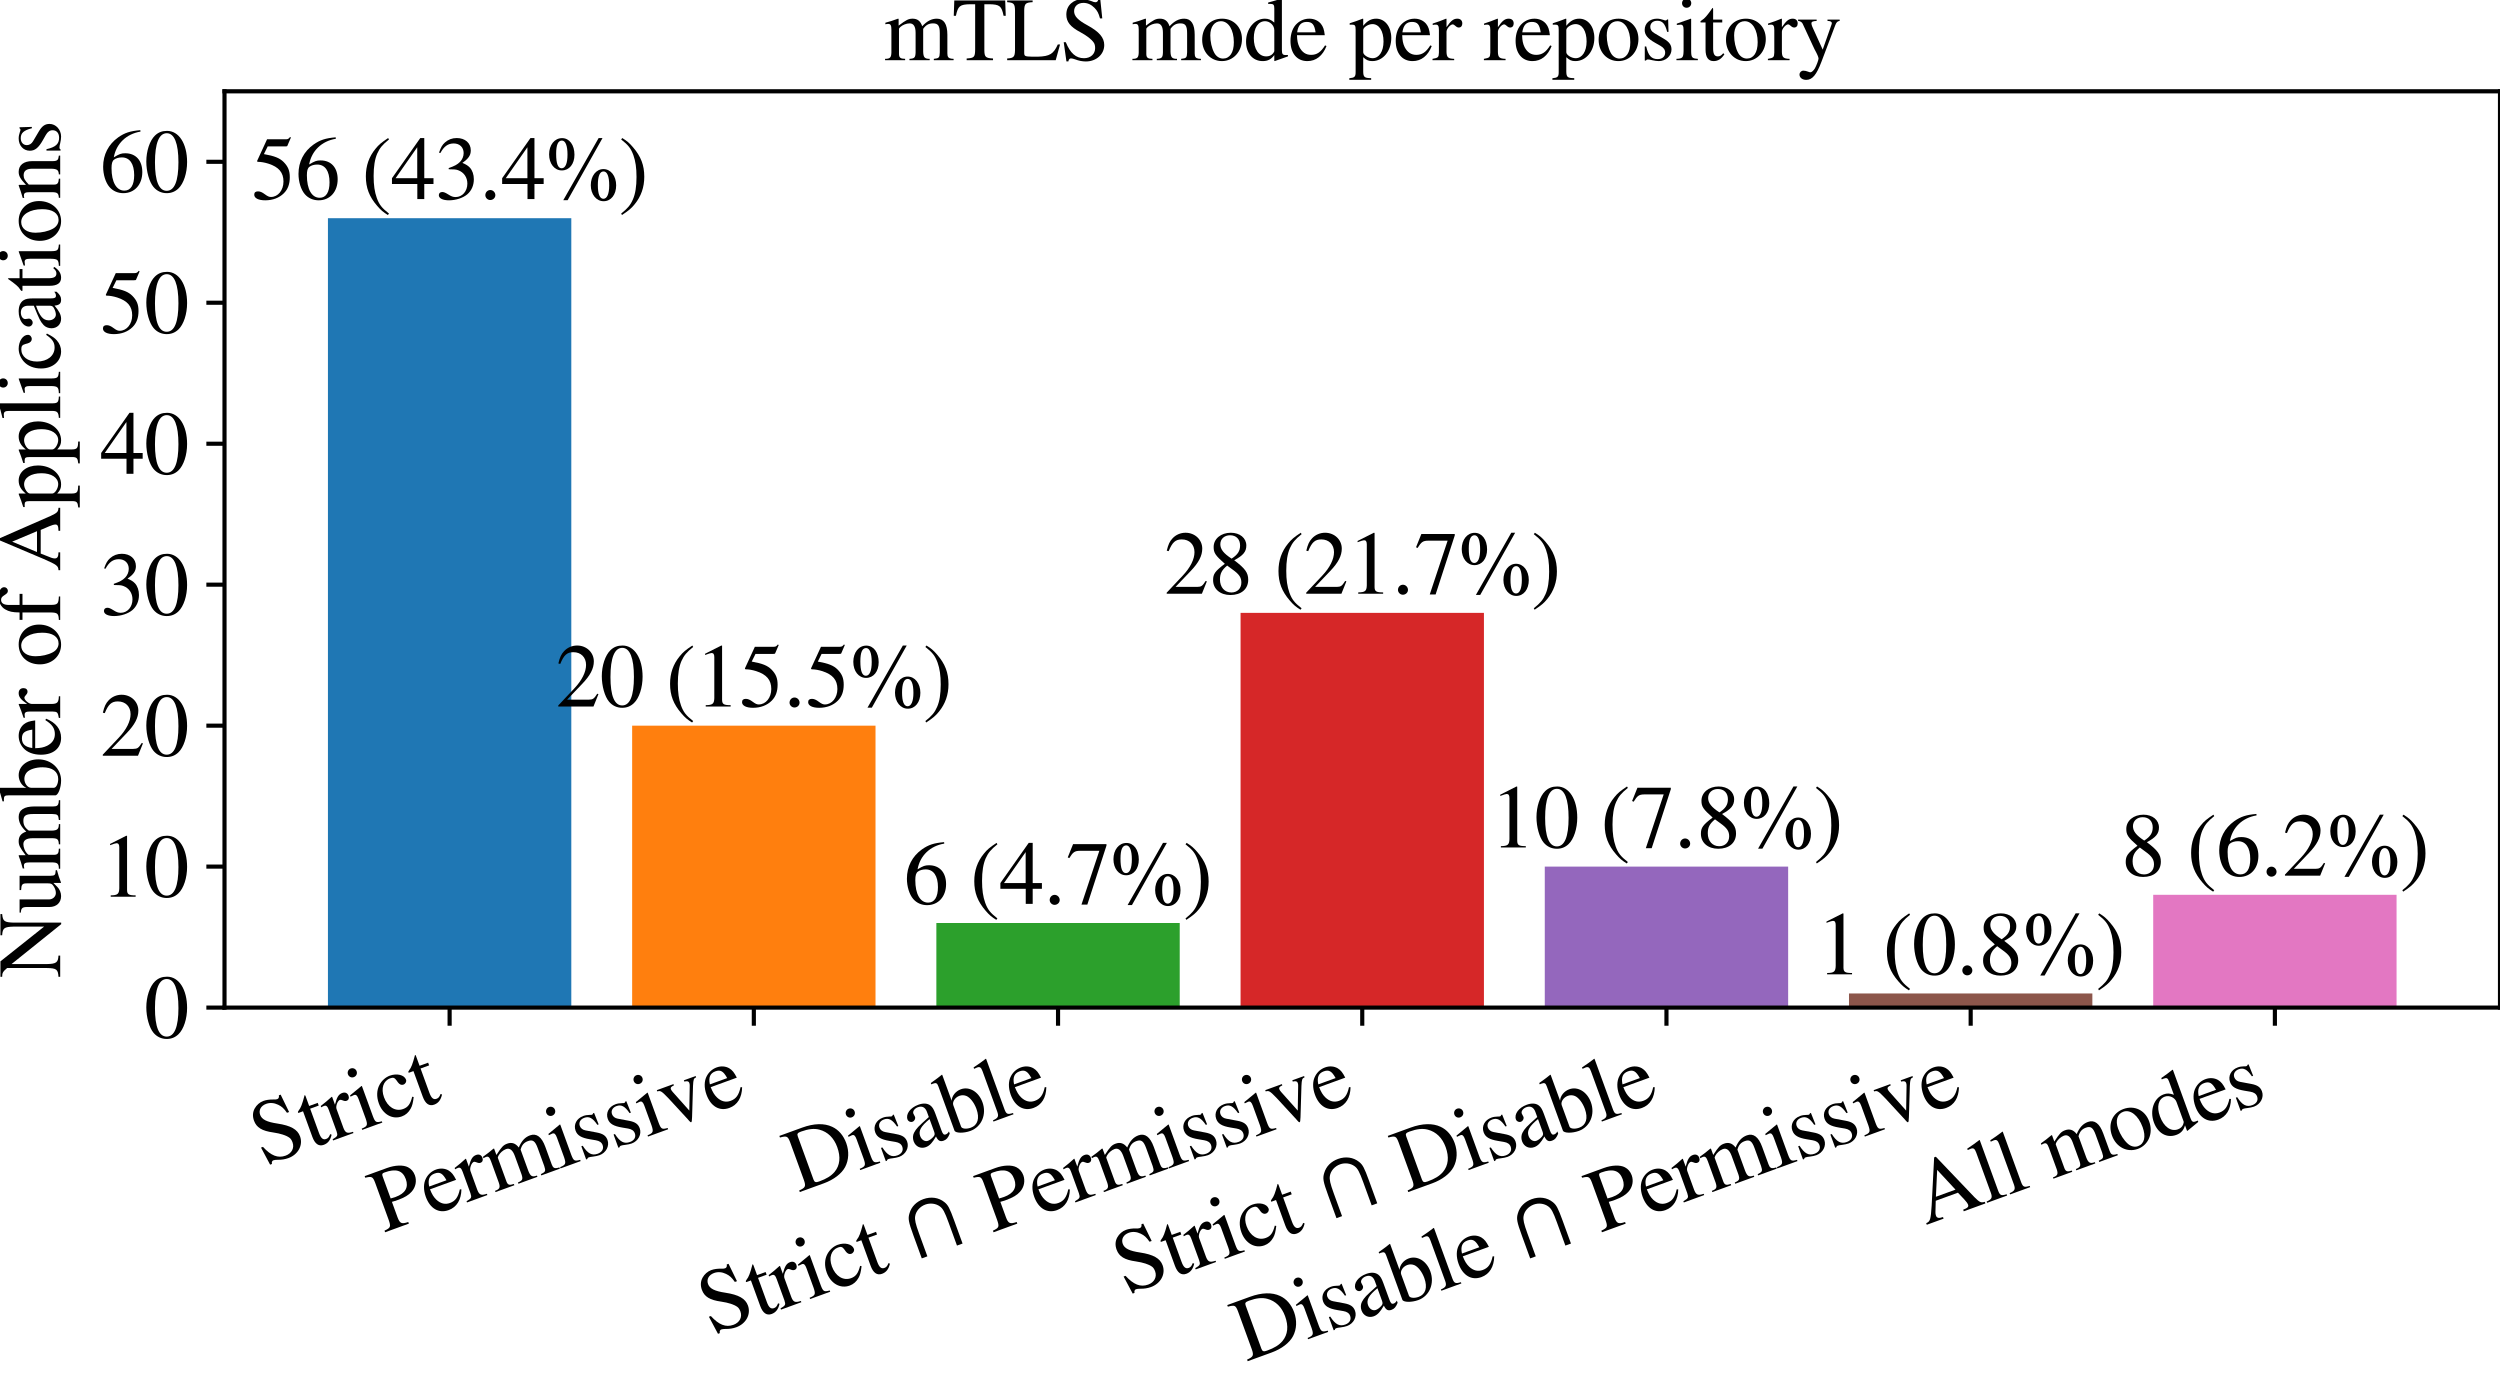 <?xml version="1.0" encoding="utf-8" standalone="no"?>
<!DOCTYPE svg PUBLIC "-//W3C//DTD SVG 1.1//EN"
  "http://www.w3.org/Graphics/SVG/1.1/DTD/svg11.dtd">
<svg xmlns:xlink="http://www.w3.org/1999/xlink" width="482.176pt" height="266.1pt" viewBox="0 0 482.176 266.1" xmlns="http://www.w3.org/2000/svg" version="1.1">
 <defs>
  <style type="text/css">*{stroke-linejoin: round; stroke-linecap: butt}</style>
 </defs>
 <g id="figure_1">
  <g id="patch_1">
   <path d="M 0 266.1 
L 482.176 266.1 
L 482.176 0 
L 0 0 
z
" style="fill: #ffffff"/>
  </g>
  <g id="axes_1">
   <g id="patch_2">
    <path d="M 43.3 194.334 
L 482.176 194.334 
L 482.176 17.61 
L 43.3 17.61 
z
" style="fill: #ffffff"/>
   </g>
   <g id="patch_3">
    <path d="M 63.249 194.334 
L 110.188 194.334 
L 110.188 42.08 
L 63.249 42.08 
z
" clip-path="url(#p2bef719103)" style="fill: #1f77b4"/>
   </g>
   <g id="patch_4">
    <path d="M 121.922 194.334 
L 168.861 194.334 
L 168.861 139.958 
L 121.922 139.958 
z
" clip-path="url(#p2bef719103)" style="fill: #ff7f0e"/>
   </g>
   <g id="patch_5">
    <path d="M 180.596 194.334 
L 227.534 194.334 
L 227.534 178.021 
L 180.596 178.021 
z
" clip-path="url(#p2bef719103)" style="fill: #2ca02c"/>
   </g>
   <g id="patch_6">
    <path d="M 239.269 194.334 
L 286.207 194.334 
L 286.207 118.207 
L 239.269 118.207 
z
" clip-path="url(#p2bef719103)" style="fill: #d62728"/>
   </g>
   <g id="patch_7">
    <path d="M 297.942 194.334 
L 344.881 194.334 
L 344.881 167.146 
L 297.942 167.146 
z
" clip-path="url(#p2bef719103)" style="fill: #9467bd"/>
   </g>
   <g id="patch_8">
    <path d="M 356.615 194.334 
L 403.554 194.334 
L 403.554 191.615 
L 356.615 191.615 
z
" clip-path="url(#p2bef719103)" style="fill: #8c564b"/>
   </g>
   <g id="patch_9">
    <path d="M 415.289 194.334 
L 462.227 194.334 
L 462.227 172.583 
L 415.289 172.583 
z
" clip-path="url(#p2bef719103)" style="fill: #e377c2"/>
   </g>
   <g id="matplotlib.axis_1">
    <g id="xtick_1">
     <g id="line2d_1">
      <defs>
       <path id="mdd87133eb3" d="M 0 0 
L 0 3.5 
" style="stroke: #000000; stroke-width: 0.8"/>
      </defs>
      <g>
       <use xlink:href="#mdd87133eb3" x="86.718" y="194.334" style="stroke: #000000; stroke-width: 0.8"/>
      </g>
     </g>
     <g id="text_1">
      <!-- Strict -->
      <g transform="translate(50.841 224.843) rotate(-20) scale(0.17 -0.17)">
       <defs>
        <path id="NimbusRomNo9L-Reg-53" d="M 2861 4326 
L 2726 4326 
C 2701 4179 2630 4109 2522 4109 
C 2458 4109 2349 4134 2240 4186 
C 2003 4275 1766 4326 1555 4326 
C 1286 4326 1005 4218 794 4032 
C 570 3834 454 3565 454 3232 
C 454 2720 736 2362 1453 1984 
C 1914 1734 2246 1478 2406 1235 
C 2464 1152 2496 1018 2496 858 
C 2496 435 2176 141 1709 141 
C 1133 141 736 493 416 1274 
L 269 1274 
L 461 -83 
L 602 -83 
C 608 38 685 128 781 128 
C 851 128 960 102 1082 58 
C 1325 -38 1587 -90 1837 -90 
C 2579 -90 3142 416 3142 1075 
C 3142 1600 2790 2016 1946 2477 
C 1274 2842 1005 3123 1005 3475 
C 1005 3827 1274 4064 1670 4064 
C 1958 4064 2227 3942 2451 3712 
C 2650 3507 2739 3341 2842 2963 
L 3002 2963 
L 2861 4326 
z
" transform="scale(0.016)"/>
        <path id="NimbusRomNo9L-Reg-74" d="M 1658 2880 
L 1011 2880 
L 1011 3622 
C 1011 3686 998 3706 966 3706 
C 595 3168 403 2950 218 2842 
C 147 2797 109 2758 109 2720 
C 109 2701 115 2688 134 2675 
L 474 2675 
L 474 749 
C 474 211 666 -64 1043 -64 
C 1357 -64 1600 90 1811 422 
L 1728 493 
C 1587 326 1485 269 1344 269 
C 1107 269 1011 442 1011 845 
L 1011 2675 
L 1658 2675 
L 1658 2880 
z
" transform="scale(0.016)"/>
        <path id="NimbusRomNo9L-Reg-72" d="M 32 0 
L 1568 0 
L 1568 96 
C 1139 109 1037 198 1024 576 
L 1024 2016 
C 1024 2221 1293 2541 1472 2541 
C 1510 2541 1568 2509 1638 2445 
C 1741 2349 1811 2317 1894 2317 
C 2048 2317 2144 2426 2144 2605 
C 2144 2816 2010 2944 1792 2944 
C 1523 2944 1338 2803 1024 2342 
L 1024 2931 
L 992 2944 
C 653 2803 422 2720 45 2598 
L 45 2496 
C 134 2515 192 2522 269 2522 
C 429 2522 486 2419 486 2138 
L 486 538 
C 474 205 435 166 32 96 
L 32 0 
z
" transform="scale(0.016)"/>
        <path id="NimbusRomNo9L-Reg-69" d="M 147 0 
L 1664 0 
L 1664 96 
C 1242 128 1197 186 1190 653 
L 1190 2925 
L 1165 2944 
L 173 2592 
L 173 2496 
L 224 2502 
C 301 2515 384 2522 442 2522 
C 595 2522 653 2419 653 2138 
L 653 653 
C 640 179 582 115 147 96 
L 147 0 
z
M 864 4371 
C 691 4371 544 4224 544 4045 
C 544 3859 685 3718 864 3718 
C 1056 3718 1197 3859 1197 4045 
C 1197 4230 1050 4371 864 4371 
z
" transform="scale(0.016)"/>
        <path id="NimbusRomNo9L-Reg-63" d="M 2547 998 
C 2240 550 2010 397 1645 397 
C 1056 397 653 909 653 1645 
C 653 2310 1005 2758 1523 2758 
C 1754 2758 1837 2688 1901 2451 
L 1939 2310 
C 1990 2125 2106 2016 2246 2016 
C 2413 2016 2547 2138 2547 2285 
C 2547 2643 2099 2944 1562 2944 
C 1248 2944 922 2816 659 2586 
C 339 2304 160 1869 160 1357 
C 160 531 666 -64 1376 -64 
C 1664 -64 1920 38 2150 237 
C 2323 384 2445 563 2637 941 
L 2547 998 
z
" transform="scale(0.016)"/>
       </defs>
       <use xlink:href="#NimbusRomNo9L-Reg-53"/>
       <use xlink:href="#NimbusRomNo9L-Reg-74" transform="translate(55.6 0)"/>
       <use xlink:href="#NimbusRomNo9L-Reg-72" transform="translate(83.4 0)"/>
       <use xlink:href="#NimbusRomNo9L-Reg-69" transform="translate(116.7 0)"/>
       <use xlink:href="#NimbusRomNo9L-Reg-63" transform="translate(144.5 0)"/>
       <use xlink:href="#NimbusRomNo9L-Reg-74" transform="translate(188.9 0)"/>
      </g>
     </g>
    </g>
    <g id="xtick_2">
     <g id="line2d_2">
      <g>
       <use xlink:href="#mdd87133eb3" x="145.392" y="194.334" style="stroke: #000000; stroke-width: 0.8"/>
      </g>
     </g>
     <g id="text_2">
      <!-- Permissive -->
      <g transform="translate(74.015 237.764) rotate(-20) scale(0.17 -0.17)">
       <defs>
        <path id="NimbusRomNo9L-Reg-50" d="M 102 4115 
C 576 4064 634 4006 640 3539 
L 640 768 
C 634 224 589 166 102 122 
L 102 0 
L 1894 0 
L 1894 122 
C 1389 134 1299 224 1293 698 
L 1293 1862 
C 1459 1850 1568 1843 1734 1843 
C 2240 1843 2579 1907 2854 2061 
C 3238 2266 3469 2656 3469 3078 
C 3469 3347 3379 3590 3206 3776 
C 2950 4058 2394 4237 1792 4237 
L 102 4237 
L 102 4115 
z
M 1293 3782 
C 1293 3955 1338 4000 1510 4000 
C 2374 4000 2771 3699 2771 3040 
C 2771 2419 2394 2099 1658 2099 
C 1530 2099 1440 2106 1293 2118 
L 1293 3782 
z
" transform="scale(0.016)"/>
        <path id="NimbusRomNo9L-Reg-65" d="M 2650 1050 
C 2342 563 2067 378 1658 378 
C 1293 378 1018 563 832 928 
C 717 1171 672 1376 659 1773 
L 2630 1773 
C 2579 2189 2515 2374 2355 2579 
C 2163 2810 1869 2944 1536 2944 
C 1216 2944 915 2829 672 2611 
C 371 2349 198 1894 198 1370 
C 198 486 659 -64 1395 -64 
C 2010 -64 2483 314 2752 1005 
L 2650 1050 
z
M 672 1978 
C 742 2483 960 2714 1350 2714 
C 1741 2714 1894 2534 1978 1978 
L 672 1978 
z
" transform="scale(0.016)"/>
        <path id="NimbusRomNo9L-Reg-6d" d="M 102 0 
L 1523 0 
L 1523 96 
C 1197 102 1094 173 1088 429 
L 1088 2234 
C 1088 2246 1139 2310 1184 2355 
C 1344 2502 1619 2611 1843 2611 
C 2125 2611 2266 2387 2266 1939 
L 2266 550 
C 2253 186 2189 115 1830 96 
L 1830 0 
L 3264 0 
L 3264 96 
C 2906 96 2816 198 2803 608 
L 2803 2221 
C 2995 2496 3200 2611 3501 2611 
C 3866 2611 3981 2438 3981 1907 
L 3981 557 
C 3968 179 3930 134 3558 96 
L 3558 0 
L 4960 0 
L 4960 96 
L 4794 109 
C 4589 141 4518 237 4518 486 
L 4518 1805 
C 4518 2560 4269 2944 3776 2944 
C 3398 2944 3078 2778 2733 2406 
C 2618 2771 2400 2944 2054 2944 
C 1766 2944 1600 2861 1062 2451 
L 1062 2931 
L 1018 2944 
C 691 2822 474 2752 122 2656 
L 122 2547 
C 205 2566 256 2573 326 2573 
C 493 2573 550 2470 550 2163 
L 550 544 
C 538 186 454 96 102 96 
L 102 0 
z
" transform="scale(0.016)"/>
        <path id="NimbusRomNo9L-Reg-73" d="M 2016 2010 
L 1990 2886 
L 1920 2886 
C 1882 2835 1850 2816 1818 2816 
C 1779 2816 1715 2829 1645 2861 
C 1498 2912 1350 2944 1197 2944 
C 691 2944 326 2611 326 2150 
C 326 1792 531 1536 1075 1229 
L 1446 1018 
C 1670 890 1779 736 1779 538 
C 1779 256 1574 77 1248 77 
C 806 77 582 320 435 973 
L 333 973 
L 333 -26 
L 416 -26 
C 461 38 486 51 563 51 
C 634 51 710 38 858 0 
C 1030 -38 1197 -64 1325 -64 
C 1824 -64 2227 307 2227 755 
C 2227 1075 2080 1286 1690 1517 
L 998 1926 
C 819 2029 723 2189 723 2362 
C 723 2624 922 2797 1216 2797 
C 1581 2797 1773 2586 1920 2010 
L 2016 2010 
z
" transform="scale(0.016)"/>
        <path id="NimbusRomNo9L-Reg-76" d="M 3053 2880 
L 2163 2880 
L 2163 2784 
C 2368 2765 2464 2701 2464 2579 
C 2464 2515 2451 2451 2426 2387 
L 1792 730 
L 1139 2368 
C 1101 2458 1082 2547 1082 2605 
C 1082 2720 1152 2765 1376 2784 
L 1376 2880 
L 122 2880 
L 122 2784 
C 365 2771 410 2707 704 2048 
L 1472 211 
C 1485 173 1504 128 1523 77 
C 1542 26 1562 -19 1581 -51 
C 1594 -77 1619 -90 1638 -90 
C 1677 -90 1722 -6 1818 230 
L 2637 2285 
C 2822 2720 2861 2765 3053 2784 
L 3053 2880 
z
" transform="scale(0.016)"/>
       </defs>
       <use xlink:href="#NimbusRomNo9L-Reg-50"/>
       <use xlink:href="#NimbusRomNo9L-Reg-65" transform="translate(55.6 0)"/>
       <use xlink:href="#NimbusRomNo9L-Reg-72" transform="translate(100 0)"/>
       <use xlink:href="#NimbusRomNo9L-Reg-6d" transform="translate(133.3 0)"/>
       <use xlink:href="#NimbusRomNo9L-Reg-69" transform="translate(211.1 0)"/>
       <use xlink:href="#NimbusRomNo9L-Reg-73" transform="translate(238.9 0)"/>
       <use xlink:href="#NimbusRomNo9L-Reg-73" transform="translate(277.8 0)"/>
       <use xlink:href="#NimbusRomNo9L-Reg-69" transform="translate(316.7 0)"/>
       <use xlink:href="#NimbusRomNo9L-Reg-76" transform="translate(344.5 0)"/>
       <use xlink:href="#NimbusRomNo9L-Reg-65" transform="translate(394.5 0)"/>
      </g>
     </g>
    </g>
    <g id="xtick_3">
     <g id="line2d_3">
      <g>
       <use xlink:href="#mdd87133eb3" x="204.065" y="194.334" style="stroke: #000000; stroke-width: 0.8"/>
      </g>
     </g>
     <g id="text_3">
      <!-- Disable -->
      <g transform="translate(153.998 230.008) rotate(-20) scale(0.17 -0.17)">
       <defs>
        <path id="NimbusRomNo9L-Reg-44" d="M 102 0 
L 1920 0 
C 2662 0 3334 211 3731 570 
C 4147 947 4384 1517 4384 2138 
C 4384 2714 4198 3213 3840 3565 
C 3405 4006 2707 4237 1830 4237 
L 102 4237 
L 102 4115 
C 608 4070 659 4019 666 3539 
L 666 698 
C 659 230 582 154 102 122 
L 102 0 
z
M 1318 3750 
C 1318 3949 1382 4000 1651 4000 
C 2208 4000 2618 3898 2925 3680 
C 3424 3334 3686 2784 3686 2093 
C 3686 1338 3424 800 2906 499 
C 2579 314 2208 237 1651 237 
C 1395 237 1318 294 1318 499 
L 1318 3750 
z
" transform="scale(0.016)"/>
        <path id="NimbusRomNo9L-Reg-61" d="M 2829 422 
C 2720 333 2643 301 2547 301 
C 2400 301 2355 390 2355 672 
L 2355 1920 
C 2355 2253 2323 2438 2227 2592 
C 2086 2822 1811 2944 1434 2944 
C 832 2944 358 2630 358 2227 
C 358 2080 480 1952 634 1952 
C 787 1952 922 2080 922 2221 
C 922 2246 915 2278 909 2323 
C 896 2381 890 2432 890 2477 
C 890 2650 1094 2790 1350 2790 
C 1664 2790 1837 2605 1837 2259 
L 1837 1869 
C 851 1472 742 1421 467 1178 
C 326 1050 237 832 237 621 
C 237 218 518 -64 909 -64 
C 1190 -64 1453 70 1843 403 
C 1875 64 1990 -64 2253 -64 
C 2470 -64 2605 13 2829 256 
L 2829 422 
z
M 1837 787 
C 1837 595 1805 525 1670 448 
C 1510 358 1338 307 1203 307 
C 979 307 800 525 800 800 
L 800 826 
C 806 1210 1088 1453 1837 1715 
L 1837 787 
z
" transform="scale(0.016)"/>
        <path id="NimbusRomNo9L-Reg-62" d="M 979 4358 
L 947 4371 
C 678 4275 506 4224 205 4141 
L 19 4090 
L 19 3987 
C 58 3994 83 3994 128 3994 
C 390 3994 442 3936 442 3667 
L 442 346 
C 442 147 979 -64 1498 -64 
C 2342 -64 2995 640 2995 1555 
C 2995 2349 2509 2944 1869 2944 
C 1478 2944 1107 2720 979 2400 
L 979 4358 
z
M 979 2061 
C 979 2310 1280 2541 1613 2541 
C 1792 2541 1952 2477 2086 2355 
C 2291 2157 2432 1722 2432 1261 
C 2432 550 2125 141 1600 141 
C 1267 141 979 282 979 448 
L 979 2061 
z
" transform="scale(0.016)"/>
        <path id="NimbusRomNo9L-Reg-6c" d="M 134 0 
L 1645 0 
L 1645 96 
C 1242 115 1171 179 1165 538 
L 1165 4358 
L 1139 4371 
C 806 4262 563 4198 122 4090 
L 122 3987 
L 160 3987 
C 230 3994 307 4000 358 4000 
C 563 4000 627 3910 627 3610 
L 627 557 
C 621 211 531 122 134 96 
L 134 0 
z
" transform="scale(0.016)"/>
       </defs>
       <use xlink:href="#NimbusRomNo9L-Reg-44"/>
       <use xlink:href="#NimbusRomNo9L-Reg-69" transform="translate(72.2 0)"/>
       <use xlink:href="#NimbusRomNo9L-Reg-73" transform="translate(100 0)"/>
       <use xlink:href="#NimbusRomNo9L-Reg-61" transform="translate(138.9 0)"/>
       <use xlink:href="#NimbusRomNo9L-Reg-62" transform="translate(183.3 0)"/>
       <use xlink:href="#NimbusRomNo9L-Reg-6c" transform="translate(233.3 0)"/>
       <use xlink:href="#NimbusRomNo9L-Reg-65" transform="translate(261.1 0)"/>
      </g>
     </g>
    </g>
    <g id="xtick_4">
     <g id="line2d_4">
      <g>
       <use xlink:href="#mdd87133eb3" x="262.738" y="194.334" style="stroke: #000000; stroke-width: 0.8"/>
      </g>
     </g>
     <g id="text_4">
      <!-- Strict ∩ Permissive -->
      <g transform="translate(137.225 257.468) rotate(-20) scale(0.17 -0.17)">
       <defs>
        <path id="NimbusRomNo9L-Reg-20" transform="scale(0.016)"/>
        <path id="NimbusRomNo9L-Reg-2229" d="M 3840 0 
L 3840 1722 
C 3840 2675 3808 2918 3635 3200 
C 3366 3648 2874 3910 2304 3910 
C 1773 3910 1325 3699 1037 3302 
C 800 2989 762 2758 762 1722 
L 762 0 
L 1184 0 
L 1184 1741 
C 1184 2451 1222 2752 1344 2970 
C 1517 3290 1901 3501 2304 3501 
C 2675 3501 3034 3315 3226 3027 
C 3379 2803 3418 2541 3418 1741 
L 3418 0 
L 3840 0 
z
" transform="scale(0.016)"/>
       </defs>
       <use xlink:href="#NimbusRomNo9L-Reg-53"/>
       <use xlink:href="#NimbusRomNo9L-Reg-74" transform="translate(55.6 0)"/>
       <use xlink:href="#NimbusRomNo9L-Reg-72" transform="translate(83.4 0)"/>
       <use xlink:href="#NimbusRomNo9L-Reg-69" transform="translate(116.7 0)"/>
       <use xlink:href="#NimbusRomNo9L-Reg-63" transform="translate(144.5 0)"/>
       <use xlink:href="#NimbusRomNo9L-Reg-74" transform="translate(188.9 0)"/>
       <use xlink:href="#NimbusRomNo9L-Reg-20" transform="translate(216.7 0)"/>
       <use xlink:href="#NimbusRomNo9L-Reg-2229" transform="translate(241.7 0)"/>
       <use xlink:href="#NimbusRomNo9L-Reg-20" transform="translate(313.9 0)"/>
       <use xlink:href="#NimbusRomNo9L-Reg-50" transform="translate(338.9 0)"/>
       <use xlink:href="#NimbusRomNo9L-Reg-65" transform="translate(394.5 0)"/>
       <use xlink:href="#NimbusRomNo9L-Reg-72" transform="translate(438.9 0)"/>
       <use xlink:href="#NimbusRomNo9L-Reg-6d" transform="translate(472.2 0)"/>
       <use xlink:href="#NimbusRomNo9L-Reg-69" transform="translate(550 0)"/>
       <use xlink:href="#NimbusRomNo9L-Reg-73" transform="translate(577.8 0)"/>
       <use xlink:href="#NimbusRomNo9L-Reg-73" transform="translate(616.7 0)"/>
       <use xlink:href="#NimbusRomNo9L-Reg-69" transform="translate(655.6 0)"/>
       <use xlink:href="#NimbusRomNo9L-Reg-76" transform="translate(683.4 0)"/>
       <use xlink:href="#NimbusRomNo9L-Reg-65" transform="translate(733.4 0)"/>
      </g>
     </g>
    </g>
    <g id="xtick_5">
     <g id="line2d_5">
      <g>
       <use xlink:href="#mdd87133eb3" x="321.411" y="194.334" style="stroke: #000000; stroke-width: 0.8"/>
      </g>
     </g>
     <g id="text_5">
      <!-- Strict ∩ Disable -->
      <g transform="translate(217.207 249.712) rotate(-20) scale(0.17 -0.17)">
       <use xlink:href="#NimbusRomNo9L-Reg-53"/>
       <use xlink:href="#NimbusRomNo9L-Reg-74" transform="translate(55.6 0)"/>
       <use xlink:href="#NimbusRomNo9L-Reg-72" transform="translate(83.4 0)"/>
       <use xlink:href="#NimbusRomNo9L-Reg-69" transform="translate(116.7 0)"/>
       <use xlink:href="#NimbusRomNo9L-Reg-63" transform="translate(144.5 0)"/>
       <use xlink:href="#NimbusRomNo9L-Reg-74" transform="translate(188.9 0)"/>
       <use xlink:href="#NimbusRomNo9L-Reg-20" transform="translate(216.7 0)"/>
       <use xlink:href="#NimbusRomNo9L-Reg-2229" transform="translate(241.7 0)"/>
       <use xlink:href="#NimbusRomNo9L-Reg-20" transform="translate(313.9 0)"/>
       <use xlink:href="#NimbusRomNo9L-Reg-44" transform="translate(338.9 0)"/>
       <use xlink:href="#NimbusRomNo9L-Reg-69" transform="translate(411.1 0)"/>
       <use xlink:href="#NimbusRomNo9L-Reg-73" transform="translate(438.9 0)"/>
       <use xlink:href="#NimbusRomNo9L-Reg-61" transform="translate(477.8 0)"/>
       <use xlink:href="#NimbusRomNo9L-Reg-62" transform="translate(522.2 0)"/>
       <use xlink:href="#NimbusRomNo9L-Reg-6c" transform="translate(572.2 0)"/>
       <use xlink:href="#NimbusRomNo9L-Reg-65" transform="translate(600 0)"/>
      </g>
     </g>
    </g>
    <g id="xtick_6">
     <g id="line2d_6">
      <g>
       <use xlink:href="#mdd87133eb3" x="380.085" y="194.334" style="stroke: #000000; stroke-width: 0.8"/>
      </g>
     </g>
     <g id="text_6">
      <!-- Disable ∩ Permissive -->
      <g transform="translate(240.381 262.633) rotate(-20) scale(0.17 -0.17)">
       <use xlink:href="#NimbusRomNo9L-Reg-44"/>
       <use xlink:href="#NimbusRomNo9L-Reg-69" transform="translate(72.2 0)"/>
       <use xlink:href="#NimbusRomNo9L-Reg-73" transform="translate(100 0)"/>
       <use xlink:href="#NimbusRomNo9L-Reg-61" transform="translate(138.9 0)"/>
       <use xlink:href="#NimbusRomNo9L-Reg-62" transform="translate(183.3 0)"/>
       <use xlink:href="#NimbusRomNo9L-Reg-6c" transform="translate(233.3 0)"/>
       <use xlink:href="#NimbusRomNo9L-Reg-65" transform="translate(261.1 0)"/>
       <use xlink:href="#NimbusRomNo9L-Reg-20" transform="translate(305.5 0)"/>
       <use xlink:href="#NimbusRomNo9L-Reg-2229" transform="translate(330.5 0)"/>
       <use xlink:href="#NimbusRomNo9L-Reg-20" transform="translate(402.7 0)"/>
       <use xlink:href="#NimbusRomNo9L-Reg-50" transform="translate(427.7 0)"/>
       <use xlink:href="#NimbusRomNo9L-Reg-65" transform="translate(483.3 0)"/>
       <use xlink:href="#NimbusRomNo9L-Reg-72" transform="translate(527.7 0)"/>
       <use xlink:href="#NimbusRomNo9L-Reg-6d" transform="translate(561 0)"/>
       <use xlink:href="#NimbusRomNo9L-Reg-69" transform="translate(638.8 0)"/>
       <use xlink:href="#NimbusRomNo9L-Reg-73" transform="translate(666.6 0)"/>
       <use xlink:href="#NimbusRomNo9L-Reg-73" transform="translate(705.5 0)"/>
       <use xlink:href="#NimbusRomNo9L-Reg-69" transform="translate(744.4 0)"/>
       <use xlink:href="#NimbusRomNo9L-Reg-76" transform="translate(772.2 0)"/>
       <use xlink:href="#NimbusRomNo9L-Reg-65" transform="translate(822.2 0)"/>
      </g>
     </g>
    </g>
    <g id="xtick_7">
     <g id="line2d_7">
      <g>
       <use xlink:href="#mdd87133eb3" x="438.758" y="194.334" style="stroke: #000000; stroke-width: 0.8"/>
      </g>
     </g>
     <g id="text_7">
      <!-- All modes -->
      <g transform="translate(371.376 236.31) rotate(-20) scale(0.17 -0.17)">
       <defs>
        <path id="NimbusRomNo9L-Reg-41" d="M 4518 122 
C 4230 141 4166 205 3942 678 
L 2349 4314 
L 2221 4314 
L 890 1171 
C 480 237 403 134 96 122 
L 96 0 
L 1363 0 
L 1363 122 
C 1056 122 928 198 928 384 
C 928 461 947 550 979 634 
L 1274 1382 
L 2950 1382 
L 3213 768 
C 3290 595 3334 429 3334 339 
C 3334 179 3226 128 2886 122 
L 2886 0 
L 4518 0 
L 4518 122 
z
M 1382 1645 
L 2118 3405 
L 2861 1645 
L 1382 1645 
z
" transform="scale(0.016)"/>
        <path id="NimbusRomNo9L-Reg-6f" d="M 1600 2944 
C 762 2944 186 2330 186 1446 
C 186 576 781 -64 1587 -64 
C 2394 -64 3008 608 3008 1498 
C 3008 2342 2419 2944 1600 2944 
z
M 1517 2765 
C 2054 2765 2432 2150 2432 1274 
C 2432 544 2144 115 1664 115 
C 1414 115 1178 269 1043 525 
C 864 858 762 1306 762 1760 
C 762 2368 1056 2765 1517 2765 
z
" transform="scale(0.016)"/>
        <path id="NimbusRomNo9L-Reg-64" d="M 3142 371 
C 3059 365 3021 365 2995 365 
C 2765 365 2714 435 2714 730 
L 2714 4358 
L 2682 4371 
C 2374 4262 2150 4198 1741 4090 
L 1741 3987 
C 1792 3994 1830 3994 1882 3994 
C 2118 3994 2176 3930 2176 3667 
L 2176 2669 
C 1933 2874 1760 2944 1504 2944 
C 768 2944 173 2221 173 1312 
C 173 493 646 -64 1357 -64 
C 1715 -64 1958 64 2176 365 
L 2176 -45 
L 2202 -64 
L 3142 269 
L 3142 371 
z
M 2176 653 
C 2176 608 2131 531 2067 461 
C 1958 333 1792 269 1606 269 
C 1075 269 723 781 723 1568 
C 723 2291 1037 2765 1523 2765 
C 1869 2765 2176 2464 2176 2125 
L 2176 653 
z
" transform="scale(0.016)"/>
       </defs>
       <use xlink:href="#NimbusRomNo9L-Reg-41"/>
       <use xlink:href="#NimbusRomNo9L-Reg-6c" transform="translate(72.2 0)"/>
       <use xlink:href="#NimbusRomNo9L-Reg-6c" transform="translate(100 0)"/>
       <use xlink:href="#NimbusRomNo9L-Reg-20" transform="translate(127.8 0)"/>
       <use xlink:href="#NimbusRomNo9L-Reg-6d" transform="translate(152.8 0)"/>
       <use xlink:href="#NimbusRomNo9L-Reg-6f" transform="translate(230.6 0)"/>
       <use xlink:href="#NimbusRomNo9L-Reg-64" transform="translate(280.6 0)"/>
       <use xlink:href="#NimbusRomNo9L-Reg-65" transform="translate(330.6 0)"/>
       <use xlink:href="#NimbusRomNo9L-Reg-73" transform="translate(375 0)"/>
      </g>
     </g>
    </g>
   </g>
   <g id="matplotlib.axis_2">
    <g id="ytick_1">
     <g id="line2d_8">
      <defs>
       <path id="m9a8da0f4cf" d="M 0 0 
L -3.5 0 
" style="stroke: #000000; stroke-width: 0.8"/>
      </defs>
      <g>
       <use xlink:href="#m9a8da0f4cf" x="43.3" y="194.334" style="stroke: #000000; stroke-width: 0.8"/>
      </g>
     </g>
     <g id="text_8">
      <!-- 0 -->
      <g transform="translate(27.8 200.139) scale(0.17 -0.17)">
       <defs>
        <path id="NimbusRomNo9L-Reg-30" d="M 1626 4326 
C 1274 4326 1005 4224 768 3994 
C 397 3635 154 2899 154 2150 
C 154 1446 365 704 666 346 
C 902 64 1229 -90 1600 -90 
C 1926 -90 2202 19 2432 243 
C 2803 595 3046 1338 3046 2112 
C 3046 3424 2464 4326 1626 4326 
z
M 1606 4160 
C 2144 4160 2432 3437 2432 2099 
C 2432 762 2150 77 1600 77 
C 1050 77 768 762 768 2093 
C 768 3456 1056 4160 1606 4160 
z
" transform="scale(0.016)"/>
       </defs>
       <use xlink:href="#NimbusRomNo9L-Reg-30"/>
      </g>
     </g>
    </g>
    <g id="ytick_2">
     <g id="line2d_9">
      <g>
       <use xlink:href="#m9a8da0f4cf" x="43.3" y="167.146" style="stroke: #000000; stroke-width: 0.8"/>
      </g>
     </g>
     <g id="text_9">
      <!-- 10 -->
      <g transform="translate(19.3 172.951) scale(0.17 -0.17)">
       <defs>
        <path id="NimbusRomNo9L-Reg-31" d="M 755 0 
L 2522 0 
L 2522 96 
C 2029 96 1920 166 1914 474 
L 1914 4314 
L 1862 4326 
L 710 3744 
L 710 3654 
C 960 3750 1114 3795 1171 3795 
C 1306 3795 1363 3699 1363 3494 
L 1363 595 
C 1350 192 1242 102 755 96 
L 755 0 
z
" transform="scale(0.016)"/>
       </defs>
       <use xlink:href="#NimbusRomNo9L-Reg-31"/>
       <use xlink:href="#NimbusRomNo9L-Reg-30" transform="translate(50 0)"/>
      </g>
     </g>
    </g>
    <g id="ytick_3">
     <g id="line2d_10">
      <g>
       <use xlink:href="#m9a8da0f4cf" x="43.3" y="139.958" style="stroke: #000000; stroke-width: 0.8"/>
      </g>
     </g>
     <g id="text_10">
      <!-- 20 -->
      <g transform="translate(19.3 145.763) scale(0.17 -0.17)">
       <defs>
        <path id="NimbusRomNo9L-Reg-32" d="M 3040 877 
L 2957 909 
C 2720 538 2650 493 2349 486 
L 819 486 
L 1894 1613 
C 2464 2208 2714 2694 2714 3200 
C 2714 3834 2195 4326 1530 4326 
C 1178 4326 845 4186 608 3930 
C 403 3712 307 3507 198 3053 
L 333 3021 
C 589 3648 813 3853 1261 3853 
C 1805 3853 2163 3488 2163 2950 
C 2163 2445 1869 1856 1331 1286 
L 192 77 
L 192 0 
L 2688 0 
L 3040 877 
z
" transform="scale(0.016)"/>
       </defs>
       <use xlink:href="#NimbusRomNo9L-Reg-32"/>
       <use xlink:href="#NimbusRomNo9L-Reg-30" transform="translate(50 0)"/>
      </g>
     </g>
    </g>
    <g id="ytick_4">
     <g id="line2d_11">
      <g>
       <use xlink:href="#m9a8da0f4cf" x="43.3" y="112.769" style="stroke: #000000; stroke-width: 0.8"/>
      </g>
     </g>
     <g id="text_11">
      <!-- 30 -->
      <g transform="translate(19.3 118.575) scale(0.17 -0.17)">
       <defs>
        <path id="NimbusRomNo9L-Reg-33" d="M 979 2112 
C 1357 2112 1504 2099 1651 2042 
C 2054 1894 2298 1536 2298 1094 
C 2298 550 1939 141 1466 141 
C 1286 141 1158 186 922 339 
C 736 454 627 499 518 499 
C 371 499 275 410 275 275 
C 275 51 550 -90 998 -90 
C 1485 -90 1990 77 2298 339 
C 2598 602 2758 973 2758 1402 
C 2758 1734 2656 2029 2477 2227 
C 2342 2368 2221 2445 1946 2566 
C 2381 2867 2541 3104 2541 3450 
C 2541 3974 2138 4326 1542 4326 
C 1222 4326 941 4218 710 4013 
C 518 3840 422 3674 288 3290 
L 384 3264 
C 640 3738 928 3942 1331 3942 
C 1754 3942 2035 3667 2035 3258 
C 2035 3027 1939 2803 1779 2637 
C 1587 2445 1408 2349 973 2195 
L 979 2112 
z
" transform="scale(0.016)"/>
       </defs>
       <use xlink:href="#NimbusRomNo9L-Reg-33"/>
       <use xlink:href="#NimbusRomNo9L-Reg-30" transform="translate(50 0)"/>
      </g>
     </g>
    </g>
    <g id="ytick_5">
     <g id="line2d_12">
      <g>
       <use xlink:href="#m9a8da0f4cf" x="43.3" y="85.581" style="stroke: #000000; stroke-width: 0.8"/>
      </g>
     </g>
     <g id="text_12">
      <!-- 40 -->
      <g transform="translate(19.3 91.386) scale(0.17 -0.17)">
       <defs>
        <path id="NimbusRomNo9L-Reg-34" d="M 3021 1478 
L 2368 1478 
L 2368 4326 
L 2086 4326 
L 77 1478 
L 77 1069 
L 1875 1069 
L 1875 0 
L 2368 0 
L 2368 1069 
L 3021 1069 
L 3021 1478 
z
M 1869 1478 
L 333 1478 
L 1869 3674 
L 1869 1478 
z
" transform="scale(0.016)"/>
       </defs>
       <use xlink:href="#NimbusRomNo9L-Reg-34"/>
       <use xlink:href="#NimbusRomNo9L-Reg-30" transform="translate(50 0)"/>
      </g>
     </g>
    </g>
    <g id="ytick_6">
     <g id="line2d_13">
      <g>
       <use xlink:href="#m9a8da0f4cf" x="43.3" y="58.393" style="stroke: #000000; stroke-width: 0.8"/>
      </g>
     </g>
     <g id="text_13">
      <!-- 50 -->
      <g transform="translate(19.3 64.198) scale(0.17 -0.17)">
       <defs>
        <path id="NimbusRomNo9L-Reg-35" d="M 1158 3731 
L 2413 3731 
C 2522 3731 2541 3738 2560 3789 
L 2803 4358 
L 2746 4403 
C 2650 4275 2592 4237 2451 4237 
L 1114 4237 
L 416 2720 
C 410 2707 410 2701 410 2688 
C 410 2650 435 2637 486 2637 
C 691 2637 941 2592 1210 2509 
C 1946 2272 2278 1882 2278 1242 
C 2278 627 1894 147 1389 147 
C 1261 147 1158 192 966 333 
C 762 486 621 544 474 544 
C 294 544 205 467 205 307 
C 205 64 499 -90 986 -90 
C 1517 -90 1978 83 2304 410 
C 2592 698 2726 1062 2726 1549 
C 2726 2010 2605 2304 2291 2624 
C 2010 2906 1645 3053 890 3187 
L 1158 3731 
z
" transform="scale(0.016)"/>
       </defs>
       <use xlink:href="#NimbusRomNo9L-Reg-35"/>
       <use xlink:href="#NimbusRomNo9L-Reg-30" transform="translate(50 0)"/>
      </g>
     </g>
    </g>
    <g id="ytick_7">
     <g id="line2d_14">
      <g>
       <use xlink:href="#m9a8da0f4cf" x="43.3" y="31.205" style="stroke: #000000; stroke-width: 0.8"/>
      </g>
     </g>
     <g id="text_14">
      <!-- 60 -->
      <g transform="translate(19.3 37.01) scale(0.17 -0.17)">
       <defs>
        <path id="NimbusRomNo9L-Reg-36" d="M 2854 4378 
C 2125 4314 1754 4192 1286 3866 
C 595 3373 218 2643 218 1786 
C 218 1229 390 666 666 346 
C 909 64 1254 -90 1651 -90 
C 2445 -90 2995 518 2995 1402 
C 2995 2227 2534 2739 1786 2739 
C 1504 2739 1376 2694 973 2451 
C 1146 3418 1862 4109 2867 4275 
L 2854 4378 
z
M 1549 2445 
C 2106 2445 2419 1984 2419 1184 
C 2419 480 2170 90 1722 90 
C 1158 90 813 691 813 1683 
C 813 2010 864 2189 992 2285 
C 1126 2387 1325 2445 1549 2445 
z
" transform="scale(0.016)"/>
       </defs>
       <use xlink:href="#NimbusRomNo9L-Reg-36"/>
       <use xlink:href="#NimbusRomNo9L-Reg-30" transform="translate(50 0)"/>
      </g>
     </g>
    </g>
    <g id="text_15">
     <!-- Number of Applications -->
     <g transform="translate(11.61 188.602) rotate(-90) scale(0.17 -0.17)">
      <defs>
       <path id="NimbusRomNo9L-Reg-4e" d="M 4525 4237 
L 3021 4237 
L 3021 4115 
C 3533 4083 3616 3974 3635 3296 
L 3635 1139 
L 1171 4237 
L 77 4237 
L 77 4115 
C 352 4115 442 4064 698 3763 
L 698 941 
C 685 262 602 154 77 122 
L 77 0 
L 1581 0 
L 1581 122 
C 1088 147 992 282 979 941 
L 979 3450 
L 3808 -70 
L 3917 -70 
L 3917 3296 
C 3936 3962 4019 4070 4525 4115 
L 4525 4237 
z
" transform="scale(0.016)"/>
       <path id="NimbusRomNo9L-Reg-75" d="M 3123 320 
L 3091 320 
C 2778 333 2733 384 2726 685 
L 2726 2880 
L 1715 2880 
L 1715 2771 
C 2112 2752 2189 2688 2189 2368 
L 2189 864 
C 2189 685 2157 595 2067 525 
C 1894 384 1696 307 1504 307 
C 1254 307 1050 525 1050 794 
L 1050 2880 
L 115 2880 
L 115 2790 
C 416 2778 506 2688 512 2381 
L 512 768 
C 512 262 819 -64 1286 -64 
C 1523 -64 1773 38 1946 211 
L 2221 486 
L 2221 -45 
L 2246 -58 
C 2566 70 2797 141 3123 230 
L 3123 320 
z
" transform="scale(0.016)"/>
       <path id="NimbusRomNo9L-Reg-66" d="M 2061 2880 
L 1274 2880 
L 1274 3622 
C 1274 4000 1395 4192 1638 4192 
C 1779 4192 1862 4128 1978 3942 
C 2080 3776 2157 3712 2266 3712 
C 2419 3712 2534 3827 2534 3974 
C 2534 4205 2253 4371 1869 4371 
C 1466 4371 1133 4198 966 3910 
C 800 3622 749 3392 742 2880 
L 218 2880 
L 218 2675 
L 742 2675 
L 742 666 
C 730 186 666 115 211 96 
L 211 0 
L 1875 0 
L 1875 96 
C 1350 115 1280 186 1280 666 
L 1280 2675 
L 2061 2675 
L 2061 2880 
z
" transform="scale(0.016)"/>
       <path id="NimbusRomNo9L-Reg-70" d="M 32 -1389 
L 1581 -1389 
L 1581 -1274 
C 1101 -1267 1024 -1203 1018 -794 
L 1018 211 
C 1248 0 1395 -64 1664 -64 
C 2426 -64 3008 653 3008 1581 
C 3008 2374 2560 2944 1939 2944 
C 1581 2944 1299 2790 1018 2438 
L 1018 2931 
L 979 2944 
C 634 2810 410 2726 58 2618 
L 58 2515 
C 115 2522 160 2522 218 2522 
C 435 2522 480 2458 480 2157 
L 480 -838 
C 480 -1178 410 -1242 32 -1280 
L 32 -1389 
z
M 1018 2138 
C 1018 2330 1376 2560 1670 2560 
C 2144 2560 2458 2074 2458 1325 
C 2458 621 2144 141 1683 141 
C 1382 141 1018 371 1018 563 
L 1018 2138 
z
" transform="scale(0.016)"/>
       <path id="NimbusRomNo9L-Reg-6e" d="M 115 0 
L 1472 0 
L 1472 96 
C 1152 115 1050 198 1050 429 
L 1050 2227 
C 1350 2515 1498 2592 1709 2592 
C 2022 2592 2176 2394 2176 1971 
L 2176 634 
C 2163 218 2086 115 1773 96 
L 1773 0 
L 3104 0 
L 3104 96 
C 2790 128 2720 205 2714 518 
L 2714 1984 
C 2714 2586 2432 2944 1958 2944 
C 1664 2944 1466 2835 1030 2426 
L 1030 2931 
L 986 2944 
C 672 2829 454 2758 102 2656 
L 102 2547 
C 141 2566 205 2573 275 2573 
C 454 2573 512 2477 512 2163 
L 512 576 
C 506 198 435 115 115 96 
L 115 0 
z
" transform="scale(0.016)"/>
      </defs>
      <use xlink:href="#NimbusRomNo9L-Reg-4e"/>
      <use xlink:href="#NimbusRomNo9L-Reg-75" transform="translate(72.2 0)"/>
      <use xlink:href="#NimbusRomNo9L-Reg-6d" transform="translate(122.2 0)"/>
      <use xlink:href="#NimbusRomNo9L-Reg-62" transform="translate(200 0)"/>
      <use xlink:href="#NimbusRomNo9L-Reg-65" transform="translate(250 0)"/>
      <use xlink:href="#NimbusRomNo9L-Reg-72" transform="translate(294.4 0)"/>
      <use xlink:href="#NimbusRomNo9L-Reg-20" transform="translate(327.7 0)"/>
      <use xlink:href="#NimbusRomNo9L-Reg-6f" transform="translate(352.7 0)"/>
      <use xlink:href="#NimbusRomNo9L-Reg-66" transform="translate(402.7 0)"/>
      <use xlink:href="#NimbusRomNo9L-Reg-20" transform="translate(436 0)"/>
      <use xlink:href="#NimbusRomNo9L-Reg-41" transform="translate(461 0)"/>
      <use xlink:href="#NimbusRomNo9L-Reg-70" transform="translate(533.2 0)"/>
      <use xlink:href="#NimbusRomNo9L-Reg-70" transform="translate(583.2 0)"/>
      <use xlink:href="#NimbusRomNo9L-Reg-6c" transform="translate(633.2 0)"/>
      <use xlink:href="#NimbusRomNo9L-Reg-69" transform="translate(661 0)"/>
      <use xlink:href="#NimbusRomNo9L-Reg-63" transform="translate(688.8 0)"/>
      <use xlink:href="#NimbusRomNo9L-Reg-61" transform="translate(733.2 0)"/>
      <use xlink:href="#NimbusRomNo9L-Reg-74" transform="translate(777.6 0)"/>
      <use xlink:href="#NimbusRomNo9L-Reg-69" transform="translate(805.4 0)"/>
      <use xlink:href="#NimbusRomNo9L-Reg-6f" transform="translate(833.2 0)"/>
      <use xlink:href="#NimbusRomNo9L-Reg-6e" transform="translate(883.2 0)"/>
      <use xlink:href="#NimbusRomNo9L-Reg-73" transform="translate(933.2 0)"/>
     </g>
    </g>
   </g>
   <g id="patch_10">
    <path d="M 43.3 194.334 
L 43.3 17.61 
" style="fill: none; stroke: #000000; stroke-width: 0.8; stroke-linejoin: miter; stroke-linecap: square"/>
   </g>
   <g id="patch_11">
    <path d="M 482.176 194.334 
L 482.176 17.61 
" style="fill: none; stroke: #000000; stroke-width: 0.8; stroke-linejoin: miter; stroke-linecap: square"/>
   </g>
   <g id="patch_12">
    <path d="M 43.3 194.334 
L 482.176 194.334 
" style="fill: none; stroke: #000000; stroke-width: 0.8; stroke-linejoin: miter; stroke-linecap: square"/>
   </g>
   <g id="patch_13">
    <path d="M 43.3 17.61 
L 482.176 17.61 
" style="fill: none; stroke: #000000; stroke-width: 0.8; stroke-linejoin: miter; stroke-linecap: square"/>
   </g>
   <g id="text_16">
    <!-- 56 (43.4%) -->
    <g transform="translate(48.478 38.39) scale(0.17 -0.17)">
     <defs>
      <path id="NimbusRomNo9L-Reg-28" d="M 1888 4326 
C 1414 4013 1222 3853 986 3558 
C 531 3002 307 2362 307 1613 
C 307 794 544 173 1107 -480 
C 1370 -787 1536 -928 1869 -1133 
L 1946 -1030 
C 1434 -627 1254 -397 1082 77 
C 928 506 858 986 858 1632 
C 858 2304 941 2829 1114 3226 
C 1293 3622 1485 3853 1946 4224 
L 1888 4326 
z
" transform="scale(0.016)"/>
      <path id="NimbusRomNo9L-Reg-2e" d="M 800 640 
C 608 640 448 480 448 275 
C 448 90 608 -70 794 -70 
C 992 -70 1158 83 1158 275 
C 1158 474 992 640 800 640 
z
" transform="scale(0.016)"/>
      <path id="NimbusRomNo9L-Reg-25" d="M 3795 4326 
L 1286 -83 
L 1594 -83 
L 4070 4326 
L 3795 4326 
z
M 4134 2125 
C 3622 2125 3238 1638 3238 979 
C 3238 333 3629 -154 4147 -154 
C 4672 -154 5037 307 5037 973 
C 5037 1632 4653 2125 4134 2125 
z
M 4141 1958 
C 4403 1958 4544 1606 4544 966 
C 4544 371 4390 19 4134 19 
C 3872 19 3738 352 3738 992 
C 3738 1626 3878 1958 4141 1958 
z
M 1203 4320 
C 666 4320 282 3834 282 3168 
C 282 2509 659 2029 1184 2029 
C 1715 2029 2080 2483 2080 3142 
C 2080 3834 1722 4320 1203 4320 
z
M 1190 4147 
C 1440 4147 1587 3789 1587 3155 
C 1587 2534 1440 2182 1171 2182 
C 909 2182 781 2509 781 3206 
C 781 3840 915 4147 1190 4147 
z
" transform="scale(0.016)"/>
      <path id="NimbusRomNo9L-Reg-29" d="M 243 -1133 
C 717 -819 909 -659 1146 -365 
C 1600 192 1824 832 1824 1581 
C 1824 2400 1587 3021 1024 3674 
C 762 3981 595 4122 262 4326 
L 186 4224 
C 698 3821 870 3597 1050 3117 
C 1203 2688 1274 2208 1274 1562 
C 1274 890 1190 358 1018 -26 
C 845 -429 646 -659 186 -1030 
L 243 -1133 
z
" transform="scale(0.016)"/>
     </defs>
     <use xlink:href="#NimbusRomNo9L-Reg-35"/>
     <use xlink:href="#NimbusRomNo9L-Reg-36" transform="translate(50 0)"/>
     <use xlink:href="#NimbusRomNo9L-Reg-20" transform="translate(100 0)"/>
     <use xlink:href="#NimbusRomNo9L-Reg-28" transform="translate(125 0)"/>
     <use xlink:href="#NimbusRomNo9L-Reg-34" transform="translate(158.3 0)"/>
     <use xlink:href="#NimbusRomNo9L-Reg-33" transform="translate(208.3 0)"/>
     <use xlink:href="#NimbusRomNo9L-Reg-2e" transform="translate(258.3 0)"/>
     <use xlink:href="#NimbusRomNo9L-Reg-34" transform="translate(283.3 0)"/>
     <use xlink:href="#NimbusRomNo9L-Reg-25" transform="translate(333.3 0)"/>
     <use xlink:href="#NimbusRomNo9L-Reg-29" transform="translate(416.6 0)"/>
    </g>
   </g>
   <g id="text_17">
    <!-- 20 (15.5%) -->
    <g transform="translate(107.151 136.268) scale(0.17 -0.17)">
     <use xlink:href="#NimbusRomNo9L-Reg-32"/>
     <use xlink:href="#NimbusRomNo9L-Reg-30" transform="translate(50 0)"/>
     <use xlink:href="#NimbusRomNo9L-Reg-20" transform="translate(100 0)"/>
     <use xlink:href="#NimbusRomNo9L-Reg-28" transform="translate(125 0)"/>
     <use xlink:href="#NimbusRomNo9L-Reg-31" transform="translate(158.3 0)"/>
     <use xlink:href="#NimbusRomNo9L-Reg-35" transform="translate(208.3 0)"/>
     <use xlink:href="#NimbusRomNo9L-Reg-2e" transform="translate(258.3 0)"/>
     <use xlink:href="#NimbusRomNo9L-Reg-35" transform="translate(283.3 0)"/>
     <use xlink:href="#NimbusRomNo9L-Reg-25" transform="translate(333.3 0)"/>
     <use xlink:href="#NimbusRomNo9L-Reg-29" transform="translate(416.6 0)"/>
    </g>
   </g>
   <g id="text_18">
    <!-- 6 (4.7%) -->
    <g transform="translate(174.324 174.332) scale(0.17 -0.17)">
     <defs>
      <path id="NimbusRomNo9L-Reg-37" d="M 2912 4237 
L 544 4237 
L 166 3296 
L 275 3245 
C 538 3674 659 3757 1018 3763 
L 2406 3763 
L 1139 -51 
L 1555 -51 
L 2912 4134 
L 2912 4237 
z
" transform="scale(0.016)"/>
     </defs>
     <use xlink:href="#NimbusRomNo9L-Reg-36"/>
     <use xlink:href="#NimbusRomNo9L-Reg-20" transform="translate(50 0)"/>
     <use xlink:href="#NimbusRomNo9L-Reg-28" transform="translate(75 0)"/>
     <use xlink:href="#NimbusRomNo9L-Reg-34" transform="translate(108.3 0)"/>
     <use xlink:href="#NimbusRomNo9L-Reg-2e" transform="translate(158.3 0)"/>
     <use xlink:href="#NimbusRomNo9L-Reg-37" transform="translate(183.3 0)"/>
     <use xlink:href="#NimbusRomNo9L-Reg-25" transform="translate(233.3 0)"/>
     <use xlink:href="#NimbusRomNo9L-Reg-29" transform="translate(316.6 0)"/>
    </g>
   </g>
   <g id="text_19">
    <!-- 28 (21.7%) -->
    <g transform="translate(224.497 114.517) scale(0.17 -0.17)">
     <defs>
      <path id="NimbusRomNo9L-Reg-38" d="M 1856 2374 
C 2490 2714 2714 2982 2714 3418 
C 2714 3949 2259 4326 1613 4326 
C 915 4326 397 3898 397 3315 
C 397 2899 518 2714 1190 2125 
C 493 1594 358 1408 358 966 
C 358 339 858 -90 1587 -90 
C 2355 -90 2848 333 2848 992 
C 2848 1491 2630 1792 1856 2374 
z
M 1741 1715 
C 2208 1382 2362 1152 2362 794 
C 2362 378 2074 90 1658 90 
C 1171 90 845 461 845 1011 
C 845 1427 979 1690 1357 1997 
L 1741 1715 
z
M 1670 2490 
C 1101 2861 870 3155 870 3514 
C 870 3885 1158 4147 1562 4147 
C 1997 4147 2272 3866 2272 3424 
C 2272 3034 2106 2771 1670 2490 
z
" transform="scale(0.016)"/>
     </defs>
     <use xlink:href="#NimbusRomNo9L-Reg-32"/>
     <use xlink:href="#NimbusRomNo9L-Reg-38" transform="translate(50 0)"/>
     <use xlink:href="#NimbusRomNo9L-Reg-20" transform="translate(100 0)"/>
     <use xlink:href="#NimbusRomNo9L-Reg-28" transform="translate(125 0)"/>
     <use xlink:href="#NimbusRomNo9L-Reg-32" transform="translate(158.3 0)"/>
     <use xlink:href="#NimbusRomNo9L-Reg-31" transform="translate(208.3 0)"/>
     <use xlink:href="#NimbusRomNo9L-Reg-2e" transform="translate(258.3 0)"/>
     <use xlink:href="#NimbusRomNo9L-Reg-37" transform="translate(283.3 0)"/>
     <use xlink:href="#NimbusRomNo9L-Reg-25" transform="translate(333.3 0)"/>
     <use xlink:href="#NimbusRomNo9L-Reg-29" transform="translate(416.6 0)"/>
    </g>
   </g>
   <g id="text_20">
    <!-- 10 (7.8%) -->
    <g transform="translate(287.421 163.456) scale(0.17 -0.17)">
     <use xlink:href="#NimbusRomNo9L-Reg-31"/>
     <use xlink:href="#NimbusRomNo9L-Reg-30" transform="translate(50 0)"/>
     <use xlink:href="#NimbusRomNo9L-Reg-20" transform="translate(100 0)"/>
     <use xlink:href="#NimbusRomNo9L-Reg-28" transform="translate(125 0)"/>
     <use xlink:href="#NimbusRomNo9L-Reg-37" transform="translate(158.3 0)"/>
     <use xlink:href="#NimbusRomNo9L-Reg-2e" transform="translate(208.3 0)"/>
     <use xlink:href="#NimbusRomNo9L-Reg-38" transform="translate(233.3 0)"/>
     <use xlink:href="#NimbusRomNo9L-Reg-25" transform="translate(283.3 0)"/>
     <use xlink:href="#NimbusRomNo9L-Reg-29" transform="translate(366.6 0)"/>
    </g>
   </g>
   <g id="text_21">
    <!-- 1 (0.8%) -->
    <g transform="translate(350.344 187.926) scale(0.17 -0.17)">
     <use xlink:href="#NimbusRomNo9L-Reg-31"/>
     <use xlink:href="#NimbusRomNo9L-Reg-20" transform="translate(50 0)"/>
     <use xlink:href="#NimbusRomNo9L-Reg-28" transform="translate(75 0)"/>
     <use xlink:href="#NimbusRomNo9L-Reg-30" transform="translate(108.3 0)"/>
     <use xlink:href="#NimbusRomNo9L-Reg-2e" transform="translate(158.3 0)"/>
     <use xlink:href="#NimbusRomNo9L-Reg-38" transform="translate(183.3 0)"/>
     <use xlink:href="#NimbusRomNo9L-Reg-25" transform="translate(233.3 0)"/>
     <use xlink:href="#NimbusRomNo9L-Reg-29" transform="translate(316.6 0)"/>
    </g>
   </g>
   <g id="text_22">
    <!-- 8 (6.2%) -->
    <g transform="translate(409.017 168.894) scale(0.17 -0.17)">
     <use xlink:href="#NimbusRomNo9L-Reg-38"/>
     <use xlink:href="#NimbusRomNo9L-Reg-20" transform="translate(50 0)"/>
     <use xlink:href="#NimbusRomNo9L-Reg-28" transform="translate(75 0)"/>
     <use xlink:href="#NimbusRomNo9L-Reg-36" transform="translate(108.3 0)"/>
     <use xlink:href="#NimbusRomNo9L-Reg-2e" transform="translate(158.3 0)"/>
     <use xlink:href="#NimbusRomNo9L-Reg-32" transform="translate(183.3 0)"/>
     <use xlink:href="#NimbusRomNo9L-Reg-25" transform="translate(233.3 0)"/>
     <use xlink:href="#NimbusRomNo9L-Reg-29" transform="translate(316.6 0)"/>
    </g>
   </g>
   <g id="text_23">
    <!-- mTLS mode per repository -->
    <g transform="translate(170.429 11.61) scale(0.17 -0.17)">
     <defs>
      <path id="NimbusRomNo9L-Reg-54" d="M 2893 122 
C 2368 147 2285 230 2278 698 
L 2278 3968 
L 2624 3968 
C 3366 3955 3501 3846 3642 3149 
L 3795 3149 
L 3757 4237 
L 147 4237 
L 109 3149 
L 262 3149 
C 410 3846 544 3955 1280 3968 
L 1626 3968 
L 1626 768 
C 1619 218 1562 154 1024 122 
L 1024 0 
L 2893 0 
L 2893 122 
z
" transform="scale(0.016)"/>
      <path id="NimbusRomNo9L-Reg-4c" d="M 1882 4237 
L 77 4237 
L 77 4115 
C 544 4083 621 4000 634 3539 
L 634 698 
C 621 237 538 147 77 122 
L 77 0 
L 3520 0 
L 3827 1114 
L 3667 1114 
C 3366 442 3091 275 2266 250 
L 1837 250 
C 1344 262 1293 282 1286 512 
L 1286 3539 
C 1299 4006 1382 4090 1882 4115 
L 1882 4237 
z
" transform="scale(0.016)"/>
      <path id="NimbusRomNo9L-Reg-79" d="M 3040 2880 
L 2176 2880 
L 2176 2784 
C 2381 2784 2483 2726 2483 2624 
C 2483 2598 2477 2560 2458 2515 
L 1837 749 
L 1101 2368 
C 1062 2458 1037 2547 1037 2611 
C 1037 2726 1133 2771 1408 2784 
L 1408 2880 
L 90 2880 
L 90 2790 
C 256 2765 365 2694 416 2586 
L 1146 1011 
C 1222 838 1229 832 1261 768 
C 1440 448 1542 211 1542 115 
C 1542 13 1395 -378 1286 -576 
C 1190 -736 1056 -858 966 -858 
C 928 -858 870 -845 800 -813 
C 685 -768 570 -742 467 -742 
C 314 -742 192 -864 192 -1024 
C 192 -1235 390 -1395 666 -1395 
C 1101 -1395 1395 -1043 1747 -115 
L 2733 2496 
C 2816 2701 2886 2765 3040 2784 
L 3040 2880 
z
" transform="scale(0.016)"/>
     </defs>
     <use xlink:href="#NimbusRomNo9L-Reg-6d"/>
     <use xlink:href="#NimbusRomNo9L-Reg-54" transform="translate(77.8 0)"/>
     <use xlink:href="#NimbusRomNo9L-Reg-4c" transform="translate(138.9 0)"/>
     <use xlink:href="#NimbusRomNo9L-Reg-53" transform="translate(200 0)"/>
     <use xlink:href="#NimbusRomNo9L-Reg-20" transform="translate(255.6 0)"/>
     <use xlink:href="#NimbusRomNo9L-Reg-6d" transform="translate(280.6 0)"/>
     <use xlink:href="#NimbusRomNo9L-Reg-6f" transform="translate(358.4 0)"/>
     <use xlink:href="#NimbusRomNo9L-Reg-64" transform="translate(408.4 0)"/>
     <use xlink:href="#NimbusRomNo9L-Reg-65" transform="translate(458.4 0)"/>
     <use xlink:href="#NimbusRomNo9L-Reg-20" transform="translate(502.8 0)"/>
     <use xlink:href="#NimbusRomNo9L-Reg-70" transform="translate(527.8 0)"/>
     <use xlink:href="#NimbusRomNo9L-Reg-65" transform="translate(577.8 0)"/>
     <use xlink:href="#NimbusRomNo9L-Reg-72" transform="translate(622.2 0)"/>
     <use xlink:href="#NimbusRomNo9L-Reg-20" transform="translate(655.5 0)"/>
     <use xlink:href="#NimbusRomNo9L-Reg-72" transform="translate(680.5 0)"/>
     <use xlink:href="#NimbusRomNo9L-Reg-65" transform="translate(713.8 0)"/>
     <use xlink:href="#NimbusRomNo9L-Reg-70" transform="translate(758.2 0)"/>
     <use xlink:href="#NimbusRomNo9L-Reg-6f" transform="translate(808.2 0)"/>
     <use xlink:href="#NimbusRomNo9L-Reg-73" transform="translate(858.2 0)"/>
     <use xlink:href="#NimbusRomNo9L-Reg-69" transform="translate(897.1 0)"/>
     <use xlink:href="#NimbusRomNo9L-Reg-74" transform="translate(924.9 0)"/>
     <use xlink:href="#NimbusRomNo9L-Reg-6f" transform="translate(952.7 0)"/>
     <use xlink:href="#NimbusRomNo9L-Reg-72" transform="translate(1002.7 0)"/>
     <use xlink:href="#NimbusRomNo9L-Reg-79" transform="translate(1036 0)"/>
    </g>
   </g>
  </g>
 </g>
 <defs>
  <clipPath id="p2bef719103">
   <rect x="43.3" y="17.61" width="438.876" height="176.724"/>
  </clipPath>
 </defs>
</svg>
